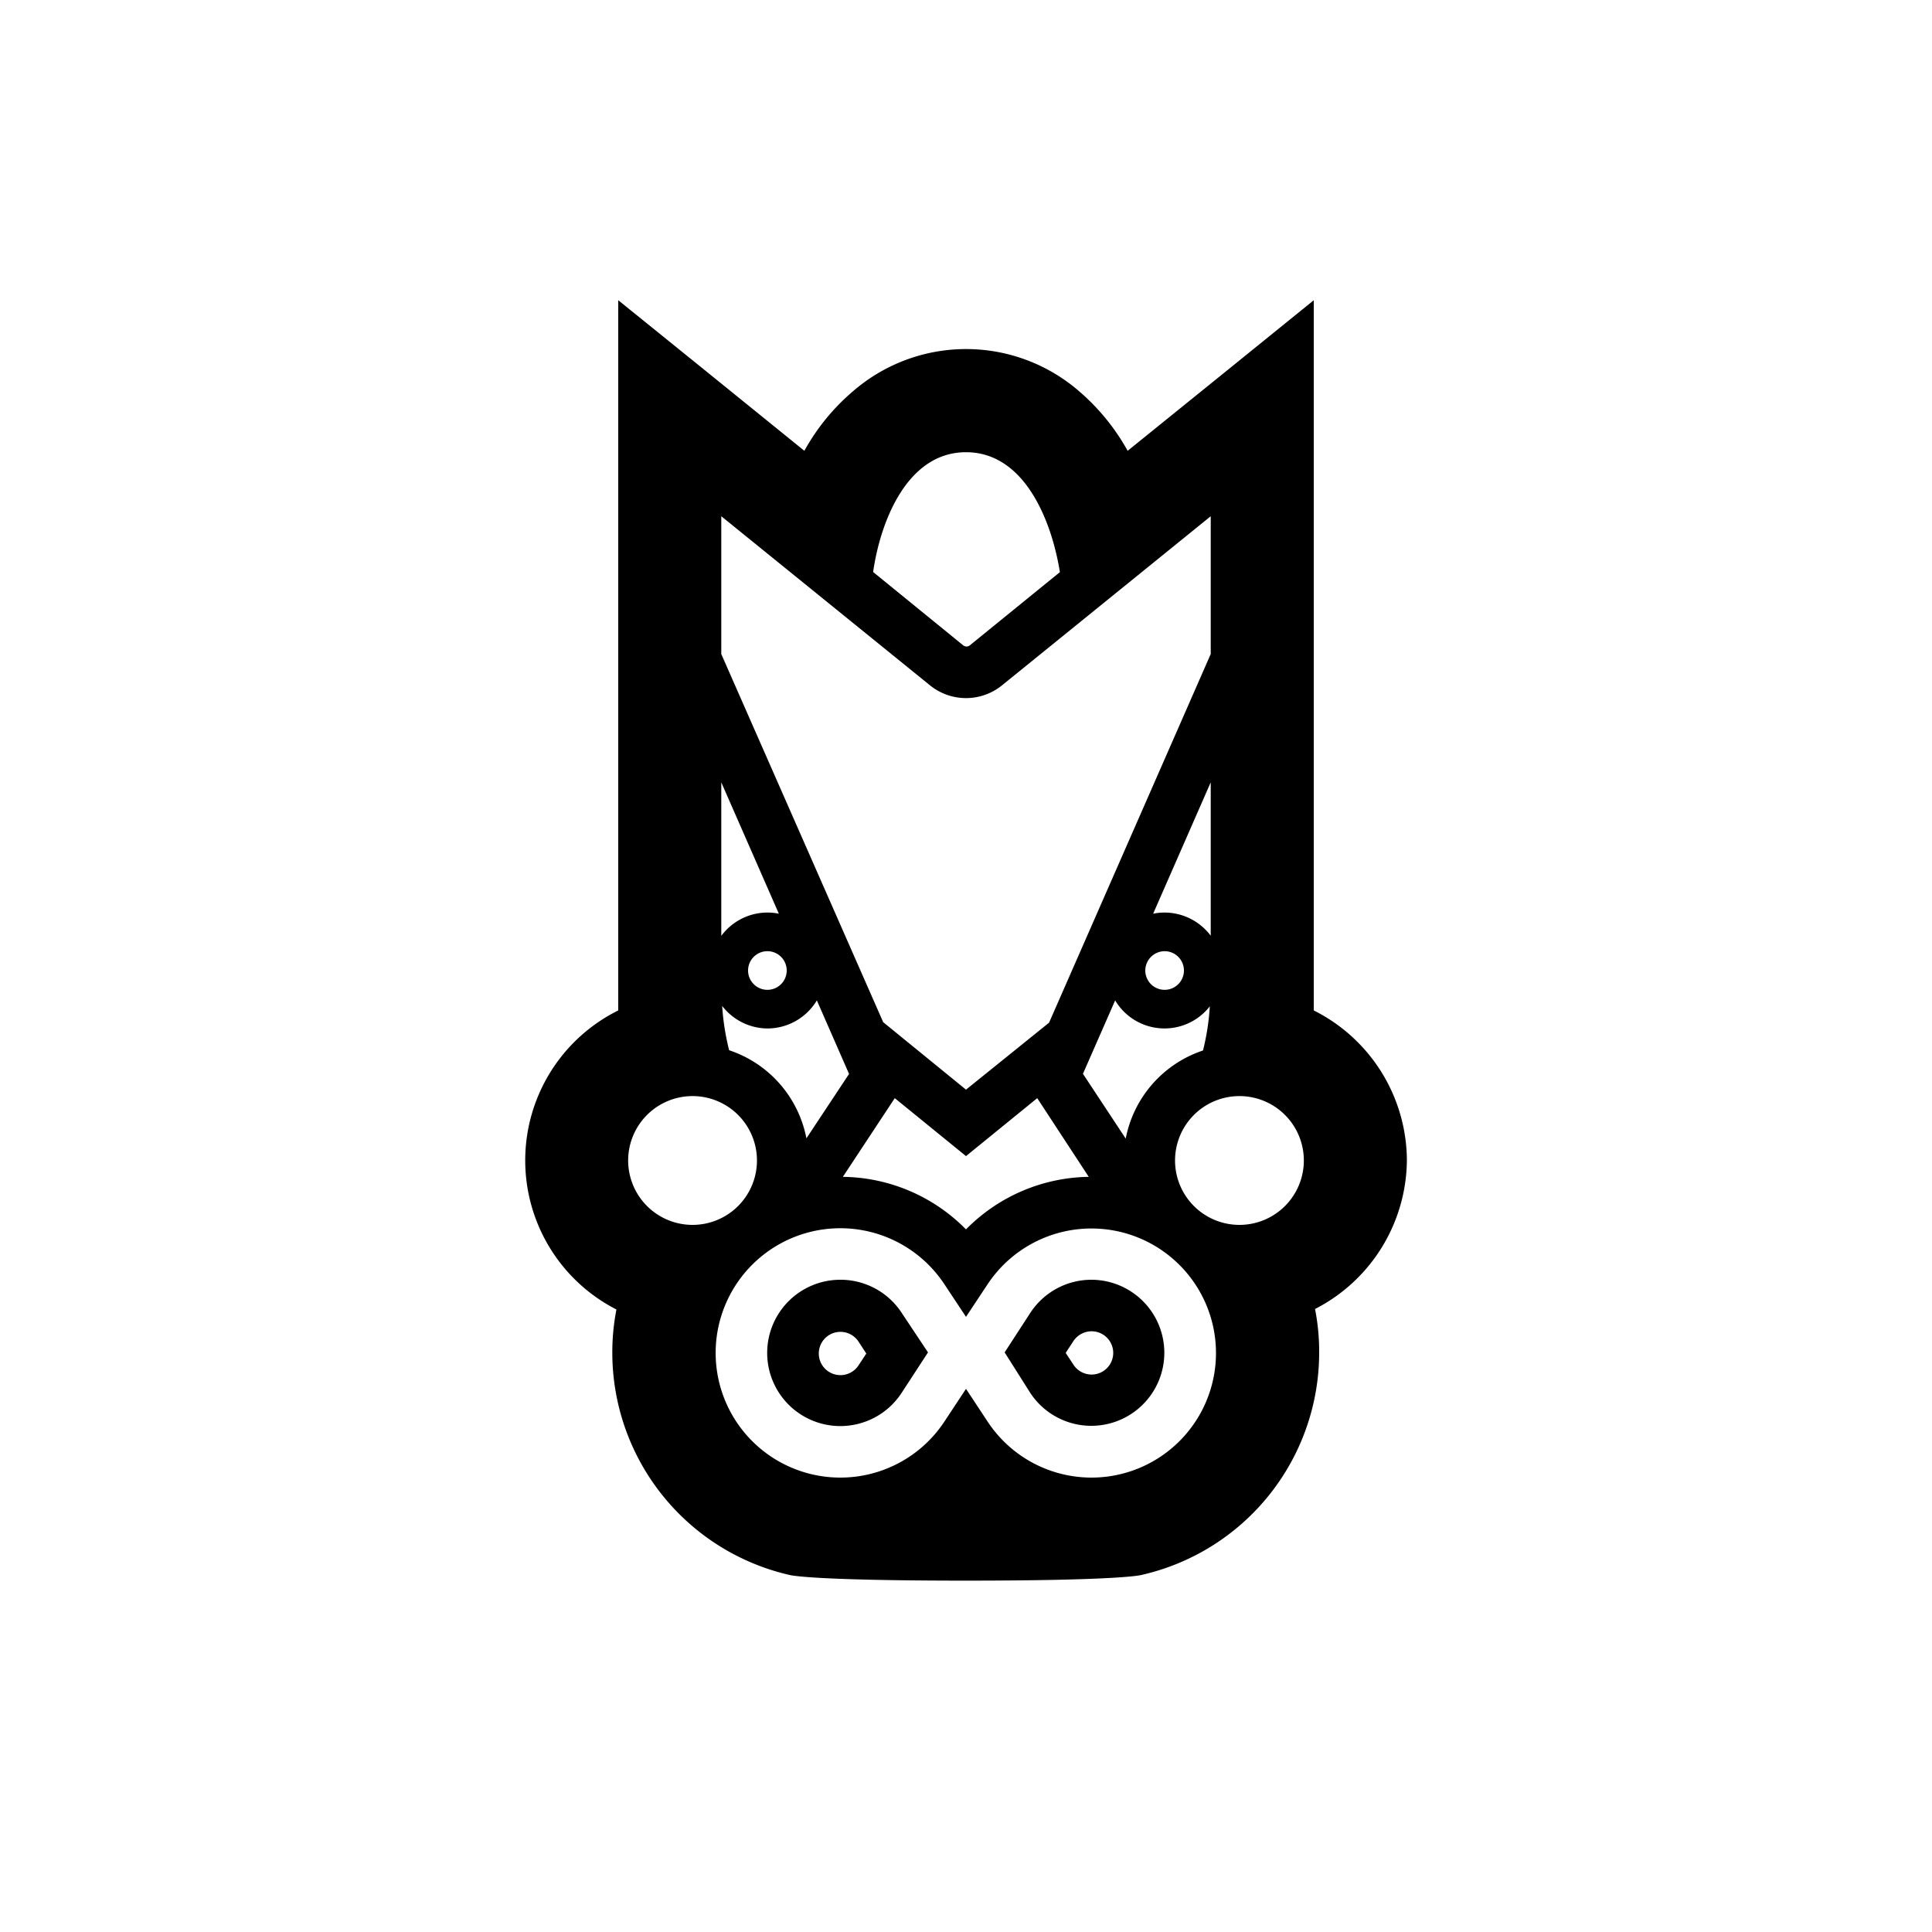 <svg xmlns="http://www.w3.org/2000/svg" viewBox="0 0 150 150"><title>Rūaumoko-bold</title><g id="Rūaumoko"><path d="M84.75,99.36A5.67,5.67,0,0,0,80,101.92L78,105,80,108.16a5.67,5.67,0,1,0,4.74-8.8Zm0,7.36a1.69,1.69,0,0,1-1.41-.77l-.6-.91.6-.92a1.71,1.71,0,0,1,1.41-.76,1.68,1.68,0,0,1,0,3.36Z"/><path d="M65.25,99.36a5.68,5.68,0,1,0,4.74,8.8L72.05,105,70,101.92A5.67,5.67,0,0,0,65.25,99.36ZM66.66,106a1.68,1.68,0,1,1,0-1.83l.6.92Z"/><path d="M109.23,90.1A13.08,13.08,0,0,0,102,78.45c0-.52,0-1,0-1.56V23.31l-6.52,5.28L87.55,35a16.84,16.84,0,0,0-3.74-4.6,13.4,13.4,0,0,0-17.61,0A16.59,16.59,0,0,0,62.45,35l-7.94-6.43L48,23.31V76.89c0,.51,0,1,0,1.56a13,13,0,0,0-.14,23.22,17.26,17.26,0,0,0-.32,3.37,17.71,17.71,0,0,0,13.76,17.24s1.44.44,13.66.44,13.66-.44,13.66-.44A17.71,17.71,0,0,0,102.42,105a17.26,17.26,0,0,0-.32-3.37A13.09,13.09,0,0,0,109.23,90.1ZM84.75,114.72a9.66,9.66,0,0,1-8.08-4.36L75,107.83l-1.67,2.53a9.68,9.68,0,1,1,0-10.64L75,102.24l1.67-2.52a9.67,9.67,0,1,1,8.08,15ZM75,35.11c4.6,0,6.67,5.43,7.29,9.31l-7,5.69a.41.41,0,0,1-.5,0l-7-5.7C68.34,40.55,70.4,35.11,75,35.11ZM72.23,53.23a4.44,4.44,0,0,0,5.54,0L94,40.08v10.7L81.45,79.4l0,0L75,84.6l-6.43-5.24,0,0L56,50.78V40.08ZM59.58,70.85A4.47,4.47,0,0,0,56,72.66V60.74l4.47,10.2A4.41,4.41,0,0,0,59.58,70.85Zm1.5,4.5a1.5,1.5,0,1,1-1.5-1.5A1.5,1.5,0,0,1,61.08,75.35Zm-1.5,4.5a4.48,4.48,0,0,0,3.84-2.18l2.5,5.71-3.31,5a9,9,0,0,0-6-6.84,18.82,18.82,0,0,1-.54-3.44A4.47,4.47,0,0,0,59.58,79.85Zm9.89,5.41L75,89.76l5.53-4.5,4,6.11A13.63,13.63,0,0,0,75,95.45a13.63,13.63,0,0,0-9.56-4.08Zm14.61-1.89,2.5-5.7a4.46,4.46,0,0,0,7.35.46,18.7,18.7,0,0,1-.53,3.43,9,9,0,0,0-6,6.84Zm6.34-9.52a1.5,1.5,0,1,1-1.5,1.5A1.51,1.51,0,0,1,90.42,73.85Zm-.89-2.91L94,60.74V72.65a4.49,4.49,0,0,0-3.58-1.8A4.33,4.33,0,0,0,89.53,70.94Zm6.7,14.16a5,5,0,1,1-5,5A5,5,0,0,1,96.23,85.1Zm-42.46,0a5,5,0,1,1-5,5A5,5,0,0,1,53.77,85.1Z"/></g></svg>